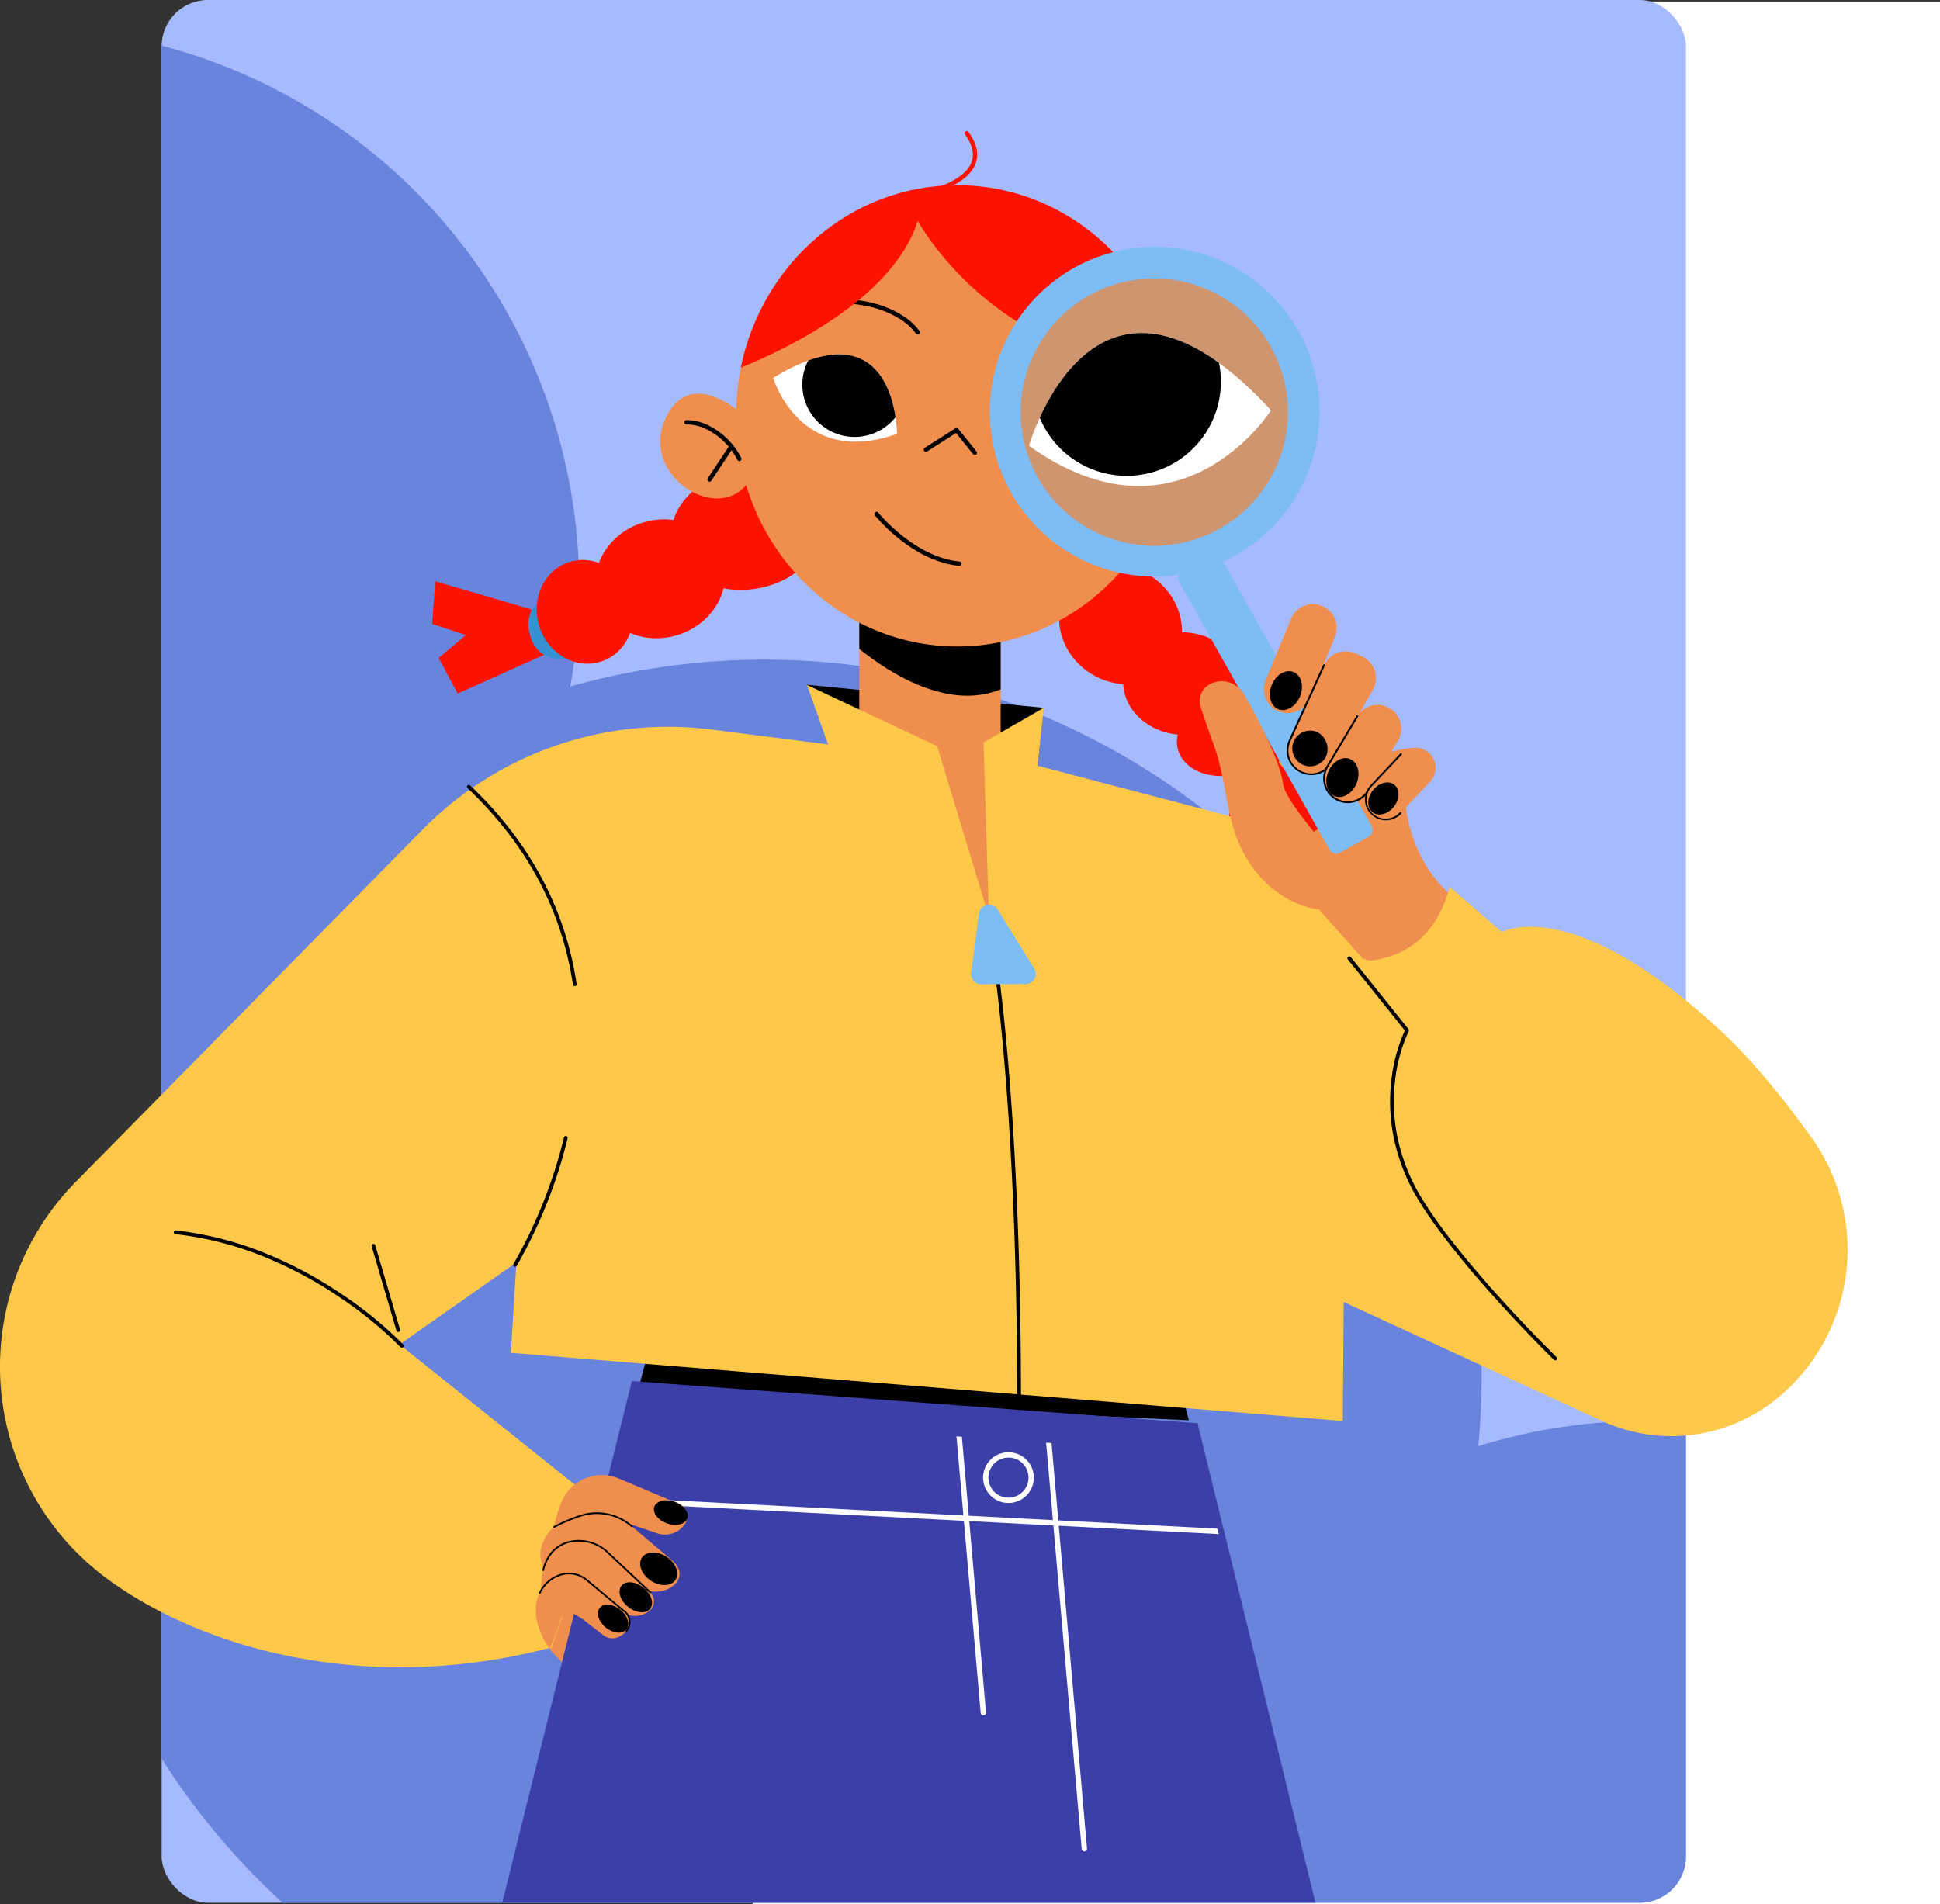 <svg xmlns="http://www.w3.org/2000/svg" xmlns:xlink="http://www.w3.org/1999/xlink" width="420" height="412.319" viewBox="0 0 420 412.319">
  <rect x="0" y="0" width="420" height="412.319" fill="#333333" stroke="none"/>
  <defs>
    <clipPath id="clip-path">
      <rect id="Rectangle_47377" data-name="Rectangle 47377" width="330" height="412" rx="10" transform="translate(0)" fill="#a6bbff"/>
    </clipPath>
    <clipPath id="clip-path-2">
      <rect id="Rectangle_47376" data-name="Rectangle 47376" width="400" height="383.638" fill="none"/>
    </clipPath>
  </defs>
  <g id="Group_983804" data-name="Group 983804" transform="translate(-285 -5732.681)">
    <rect id="Rectangle_338809" data-name="Rectangle 338809" width="257" height="412" transform="translate(448 5733)" fill="#fff"/>
    <g id="Group_176394" data-name="Group 176394" transform="translate(285 5732.681)">
      <rect id="Rectangle_46161" data-name="Rectangle 46161" width="330" height="412" rx="10" transform="translate(35)" fill="#a6bbff"/>
      <g id="Mask_Group_334" data-name="Mask Group 334" transform="translate(35 0.001)" clip-path="url(#clip-path)">
        <path id="Union_18" data-name="Union 18" d="M214.9,83.4a121.215,121.215,0,1,0,3.774,149.726,155.2,155.2,0,0,0,255.687,17.49,121.273,121.273,0,1,0,26.355-141.367A155.184,155.184,0,0,0,214.9,83.4Z" transform="matrix(-0.809, -0.588, 0.588, -0.809, 324.864, 630.318)" fill="#6984dd"/>
      </g>
      <g id="Group_176392" data-name="Group 176392" transform="translate(0 28.362)">
        <g id="Group_176393" data-name="Group 176393" transform="translate(0 0)">
          <g id="Group_176392-2" data-name="Group 176392" clip-path="url(#clip-path-2)">
            <path id="Path_189326" data-name="Path 189326" d="M372.714,520.234s-4.773.155-7.171,2.02,7.2,5.716,7.2,5.716Z" transform="translate(-66.498 -386.663)" fill="#ef8e4d"/>
            <path id="Path_189327" data-name="Path 189327" d="M1055.213,1227.256l8.194,9.13-1.792,6.215-6.711,1.208s-4.477-3.755-4.552-6.918,4.861-9.635,4.861-9.635" transform="translate(-933.089 -912.155)" fill="#ef8e4d"/>
            <path id="Path_189328" data-name="Path 189328" d="M375.688,513.594s-10.771-7.742-10.543-24.587c.111-8.175-15.112-17.995-15.112-17.995l-15.91-3.2-1.646,19.11,15.636,33.1,5.725,9.156,17.5,8.035Z" transform="translate(-61.053 -347.702)" fill="#ef8e4d"/>
            <path id="Path_189329" data-name="Path 189329" d="M439.581,533.221l-2.49,17.359,9.161-1.174,1.138-6.171,5.836,3.707,6.882-4.658-11.9-13.753Z" transform="translate(-172.333 -392.829)" fill="#ff1300"/>
            <path id="Path_189330" data-name="Path 189330" d="M569.139,366.755c-6.7,2.254-9.683,9.558-6.671,16.313s10.882,10.4,17.578,8.149,9.683-9.558,6.672-16.313-10.882-10.4-17.578-8.15" transform="translate(-332.005 -272.095)" fill="#ff1300"/>
            <path id="Path_189331" data-name="Path 189331" d="M529.167,443.688c-6.229,2.9-14.146.856-17.682-4.558s-1.352-12.15,4.877-15.047,14.146-.856,17.682,4.557,1.353,12.15-4.877,15.047" transform="translate(-266.628 -314.221)" fill="#ff1300"/>
            <path id="Path_189332" data-name="Path 189332" d="M490.735,515.205l-12.789,5.3.479.838c1.2,2.1,4.345,2.908,7.02,1.8l3.1-1.285c2.676-1.11,3.871-3.714,2.67-5.817Z" transform="translate(-214.396 -382.926)" fill="#ff1300"/>
            <path id="Path_189333" data-name="Path 189333" d="M495.161,493.031c-5.528,2.57-12.113,1.433-14.708-2.54s-.217-9.278,5.311-11.848,12.113-1.433,14.708,2.54.218,9.278-5.311,11.848" transform="translate(-224.611 -354.729)" fill="#ff1300"/>
            <path id="Path_189334" data-name="Path 189334" d="M1116.947,385.835l-20.712-6.052-.679,9.234,7.3,2.4-5.9,4.956,4.121,7.721,19.617-8.817Z" transform="translate(-1001.992 -282.273)" fill="#ff1300"/>
            <path id="Path_189335" data-name="Path 189335" d="M896.732,295.618c-1.216-7.04-9.482-11.489-18.462-9.938S863,294.2,864.211,301.236s9.482,11.489,18.463,9.938,15.274-8.516,14.058-15.556" transform="translate(-718.734 -212.103)" fill="#ff1300"/>
            <path id="Path_189336" data-name="Path 189336" d="M947.058,344.62c-2.112-6.715,2.221-14.06,9.677-16.4s15.212,1.2,17.325,7.913-2.221,14.06-9.677,16.4-15.212-1.2-17.324-7.913" transform="translate(-817.618 -243.409)" fill="#ff1300"/>
            <path id="Path_189337" data-name="Path 189337" d="M1088.061,405.146l-3.546-13.653a6.52,6.52,0,0,0-4.672,7.95l.268,1.031a6.52,6.52,0,0,0,7.95,4.672Z" transform="translate(-965.261 -290.977)" fill="#3690d1"/>
            <path id="Path_189338" data-name="Path 189338" d="M1024.358,376.127c-1.874-5.959,1.043-12.185,6.515-13.906s11.428,1.715,13.3,7.674-1.043,12.185-6.516,13.906-11.427-1.715-13.3-7.674" transform="translate(-907.605 -268.89)" fill="#ff1300"/>
            <path id="Path_189339" data-name="Path 189339" d="M555.458,1003.041l5.738-21.664,25.548,1.917,83.679,7.985,4.54,17.3Z" transform="translate(-417.579 -729.406)"/>
            <path id="Path_189340" data-name="Path 189340" d="M678.019,467.008,729.278,472l-1.262,12.557-31.994-2.121-10.55-4.415Z" transform="translate(-503.363 -347.103)"/>
            <rect id="Rectangle_47375" data-name="Rectangle 47375" width="30.607" height="91.82" transform="translate(186.034 99.26)" fill="#ef8e4d"/>
            <path id="Path_189341" data-name="Path 189341" d="M563.779,480.089l-25.219-3.217A74.551,74.551,0,0,0,476,498.521l-75.085,76.266a57.04,57.04,0,0,0,6.834,86c21.329,15.639,57.217,25.112,96.158,14.828l10.768-30.656L471,610.02l25.3-17.77L495.1,611.827l180.114,14.758.3-42.746,10.265-52.551-17.584-31.072-59.04-15.506,1.332-12.552-13.057,7.5,1.155,37.684-11.2-36.884-28.174-13.243Z" transform="translate(-384.498 -347.262)" fill="#ffc849"/>
            <path id="Path_189342" data-name="Path 189342" d="M744.75,392.828v17.286c-11.358,4.587-23.928-3.4-30.607-8.763v-12.24l18.276,1.332Z" transform="translate(-528.109 -289.206)"/>
            <path id="Path_189343" data-name="Path 189343" d="M659.932,95.943c0-27.56-21.448-49.9-47.906-49.9s-47.906,22.342-47.906,49.9,21.448,49.9,47.906,49.9,47.906-22.342,47.906-49.9" transform="translate(-404.773 -34.221)" fill="#ef8e4d"/>
            <path id="Path_189344" data-name="Path 189344" d="M933.485,226.749s-11.634-11.438-17.275-.352c-6.659,13.087,12.52,24.689,18.431,13.073s-1.155-12.721-1.155-12.721" transform="translate(-771.882 -164.674)" fill="#ef8e4d"/>
            <path id="Path_189345" data-name="Path 189345" d="M745.19,256.29a.466.466,0,0,0,.363-.758l-3.956-4.91a.466.466,0,0,0-.614-.1l-6.615,4.229a.466.466,0,1,0,.5.785l6.263-4,3.694,4.585a.465.465,0,0,0,.363.173" transform="translate(-534.152 -186.146)"/>
            <path id="Path_189346" data-name="Path 189346" d="M765.571,332.81a.466.466,0,0,0,.044-.93c-9.819-.943-17.539-10.505-17.617-10.6a.466.466,0,0,0-.729.58,35.8,35.8,0,0,0,5.24,5.1c2.984,2.386,7.665,5.339,13.016,5.853l.045,0" transform="translate(-557.875 -238.66)"/>
            <path id="Path_189347" data-name="Path 189347" d="M799.918,149.349a.466.466,0,0,0,.391-.718,13.2,13.2,0,0,0-3.94-3.527c-2.517-1.577-6.934-3.456-13.686-3.456a.466.466,0,1,0,0,.931c6.5,0,10.732,1.785,13.14,3.282a12.628,12.628,0,0,1,3.7,3.277.466.466,0,0,0,.391.212" transform="translate(-601.221 -105.28)"/>
            <path id="Path_189348" data-name="Path 189348" d="M944.628,252.719a.466.466,0,0,0,.407-.691,15.69,15.69,0,0,0-7.687-7.308,10.357,10.357,0,0,0-4.206-.863.466.466,0,0,0,.058.93,9.674,9.674,0,0,1,3.842.815,14.8,14.8,0,0,1,7.177,6.876.465.465,0,0,0,.408.241" transform="translate(-784.569 -181.244)"/>
            <path id="Path_189349" data-name="Path 189349" d="M940.249,272.817a.464.464,0,0,0,.388-.209l4.626-6.995a.466.466,0,1,0-.777-.514l-4.626,6.995a.466.466,0,0,0,.388.723" transform="translate(-786.635 -196.88)"/>
            <path id="Path_189350" data-name="Path 189350" d="M828.377,205.613s.075-28.527-26.8-12.139c0,0,5.715,19.6,26.8,12.139" transform="translate(-634.184 -140.026)" fill="#fff"/>
            <path id="Path_189351" data-name="Path 189351" d="M822.978,202.011a11.324,11.324,0,0,1-18.9-12.287c14.344-5.188,17.98,6.148,18.9,12.287" transform="translate(-629.099 -140.03)"/>
            <path id="Path_189352" data-name="Path 189352" d="M615.161,45.706c22.992,0,42.2,16.872,46.838,39.378C623.2,84.52,606.6,53.4,606.6,53.4c-5.383,17.29-30.011,28.48-38.308,31.813,4.59-22.573,23.828-39.511,46.865-39.511" transform="translate(-407.912 -33.972)" fill="#ff1300"/>
            <path id="Path_189353" data-name="Path 189353" d="M519.352,127.959a32.259,32.259,0,1,0-12.424,43.9,32.259,32.259,0,0,0,12.424-43.9" transform="translate(-241.288 -82.821)" fill="#ce956e"/>
            <path id="Path_189354" data-name="Path 189354" d="M442.415,415.761l-32.569-58.045a1.671,1.671,0,0,0-2.274-.643l-6.213,3.472a1.67,1.67,0,0,0-.643,2.274l32.569,58.045a1.671,1.671,0,0,0,2.274.643l6.213-3.472a1.671,1.671,0,0,0,.643-2.274" transform="translate(-145.458 -265.236)" fill="#7dbcf5"/>
            <path id="Path_189355" data-name="Path 189355" d="M486.208,194.807s14.045-49.386,52.4-7.682c0,0-19.623,31.059-52.4,7.682" transform="translate(-263.44 -126.644)" fill="#fff"/>
            <path id="Path_189356" data-name="Path 189356" d="M541.65,200.521a20.347,20.347,0,0,1-13.205-11.791c4.643-10.162,16.567-27.977,38.81-11.867a20.39,20.39,0,0,1-25.605,23.658" transform="translate(-303.346 -126.644)"/>
            <path id="Path_189357" data-name="Path 189357" d="M481.584,169.636a35.692,35.692,0,1,0-9.744-1.361,35.751,35.751,0,0,0,9.744,1.361m25.2-49.715h0a28.954,28.954,0,0,1-25.213,43.058,29.065,29.065,0,0,1-7.922-1.107,28.932,28.932,0,1,1,33.135-41.952" transform="translate(-231.628 -73.161)" fill="#7dbcf5"/>
            <path id="Path_189358" data-name="Path 189358" d="M448.692,1194.753l28.049-112.958,122.467,9.12,25.542,103.838Z" transform="translate(-339.953 -811.115)" fill="#3c3fa7"/>
            <path id="Path_189359" data-name="Path 189359" d="M371.2,524.1l-9.51-10.656s-10.443-.646-16.7-13.022c-3.529-6.981-3.069-14.477-6.128-22.827-.989-2.7-2.005-5.717-2.757-7.94a4.118,4.118,0,0,1,1.918-4.929,5.5,5.5,0,0,1,7.376,2.014c2.924,4.924,7.918,14.731,8.538,19.466.348,2.661,4.157,7.355,8.532,12.787,10.611,13.176,27.462,30.286,27.462,30.286Z" transform="translate(-76.172 -344.905)" fill="#ef8e4d"/>
            <path id="Path_189360" data-name="Path 189360" d="M691.669,1125.267a5.494,5.494,0,1,0-5.494-5.494,5.5,5.5,0,0,0,5.494,5.494m0-9.832a4.338,4.338,0,1,1-4.337,4.338,4.343,4.343,0,0,1,4.337-4.338" transform="translate(-473.342 -828.185)" fill="#fff"/>
            <path id="Path_189361" data-name="Path 189361" d="M1095.022,595.067a.372.372,0,0,0,.06,0,.405.405,0,0,0,.342-.46c-2.43-16.333-10.183-30.8-23.046-42.993a.4.4,0,1,0-.557.588c12.729,12.068,20.4,26.375,22.8,42.524a.4.4,0,0,0,.4.345" transform="translate(-970.589 -409.901)"/>
            <path id="Path_189362" data-name="Path 189362" d="M1079.652,875.849a.4.4,0,0,0,.344-.191,105.889,105.889,0,0,0,11.019-27.617.4.4,0,0,0-.786-.194,105.023,105.023,0,0,1-10.92,27.383.4.4,0,0,0,.344.619" transform="translate(-968.127 -629.931)"/>
            <path id="Path_189363" data-name="Path 189363" d="M704.228,764.138a.4.4,0,0,0,.4-.4c0-20.768-.591-51.531-3.409-80.146-1.686-17.125-3.4-25.462-3.414-25.544a.4.4,0,0,0-.793.164c.017.082,1.721,8.392,3.4,25.481,1.553,15.773,3.4,42.464,3.4,80.044a.4.4,0,0,0,.405.4" transform="translate(-483.593 -488.849)"/>
            <path id="Path_189364" data-name="Path 189364" d="M440.743,419.6l5.51-13.33a5.135,5.135,0,1,0-9.491-3.923l-5.51,13.33a5.135,5.135,0,0,0,9.491,3.923" transform="translate(-157.269 -296.684)" fill="#ef8e4d"/>
            <path id="Path_189365" data-name="Path 189365" d="M530.277,1153.12a.575.575,0,0,1,.608-.547l129.132,6.712.308,1.174-129.5-6.731a.578.578,0,0,1-.548-.608" transform="translate(-396.475 -856.646)" fill="#fff"/>
            <path id="Path_189366" data-name="Path 189366" d="M407.366,462.819l8.843-15.674a5.141,5.141,0,0,0-2.346-7.2l-1.408-.641a5.141,5.141,0,0,0-6.81,2.546l-7.435,16.316a5.141,5.141,0,0,0,9.155,4.657" transform="translate(-118.997 -326.164)" fill="#ef8e4d"/>
            <path id="Path_189367" data-name="Path 189367" d="M439.333,473.767a5.346,5.346,0,0,0,4.654-2.718.2.2,0,1,0-.351-.2,4.939,4.939,0,0,1-8.8-4.475l7.435-16.316a.2.2,0,0,0-.367-.167l-7.435,16.316a5.344,5.344,0,0,0,4.86,7.558" transform="translate(-155.443 -334.295)"/>
            <path id="Path_189368" data-name="Path 189368" d="M978.307,1144.762a29.919,29.919,0,0,1,1.555-5.257,9.47,9.47,0,0,1,12.5-5.229l13.067,5.524a2.866,2.866,0,0,1,1.315,4.157,5.184,5.184,0,0,1-6.14,2.16l-9.042-3.07Z" transform="translate(-858.364 -842.488)" fill="#ef8e4d"/>
            <path id="Path_189369" data-name="Path 189369" d="M385.814,502.435l6.457-10.841a5.135,5.135,0,0,0-8.823-5.255l-6.457,10.841a5.135,5.135,0,1,0,8.823,5.255" transform="translate(-89.603 -359.607)" fill="#ef8e4d"/>
            <path id="Path_189370" data-name="Path 189370" d="M408.777,511.819a5.337,5.337,0,0,0,4.593-2.6.2.2,0,1,0-.346-.206,4.933,4.933,0,0,1-8.477-5.049l6.457-10.841a.2.2,0,1,0-.346-.206L404.2,503.754a5.334,5.334,0,0,0,4.576,8.066" transform="translate(-116.987 -366.284)"/>
            <path id="Path_189371" data-name="Path 189371" d="M986.181,1181.228l-1.137-5.518a5.429,5.429,0,0,1,.029-2.383,9.044,9.044,0,0,1,6.709-6.656l2.568-.606a11.829,11.829,0,0,1,10.368,2.494l8.629,7.314c4.165,3.535-.063,7.422-4.561,6.784a9.441,9.441,0,0,1-1.34-.287c-3.9-1.147-10.787-6.964-10.787-6.964Z" transform="translate(-867.936 -866.44)" fill="#ef8e4d"/>
            <path id="Path_189372" data-name="Path 189372" d="M1006.489,1201.912s-.018-7.763,1.91-9.973a8.627,8.627,0,0,1,12.421-.752l9.438,8.865a2.7,2.7,0,0,1-.211,4.054,4.875,4.875,0,0,1-2.75,1.067,4.682,4.682,0,0,1-3.219-1.056l-6.774-5.474Z" transform="translate(-889.498 -883.645)" fill="#ef8e4d"/>
            <path id="Path_189373" data-name="Path 189373" d="M1027.842,1220.745c2.168-4.3,7.008-5.426,10.174-2.788l8.451,7.042a2.958,2.958,0,0,1,.135,3.971,4.317,4.317,0,0,1-2.183,1.491,3.222,3.222,0,0,1-2.733-.491l-4.163-3.248c-5.848-4.088-4.119-.995-7.58,6.1,0,0-4.886-6.548-2.1-12.073" transform="translate(-910.98 -904.193)" fill="#ef8e4d"/>
            <path id="Path_189374" data-name="Path 189374" d="M1266.891,952.589a.405.405,0,0,0,.3-.682,85.97,85.97,0,0,0-13.731-11.183,89.95,89.95,0,0,0-15.551-8.34,72.887,72.887,0,0,0-19.941-5.177.4.4,0,0,0-.087.8,72.1,72.1,0,0,1,19.706,5.116,89.077,89.077,0,0,1,15.4,8.257,86.626,86.626,0,0,1,13.608,11.075.4.4,0,0,0,.3.128" transform="translate(-1179.898 -689.143)"/>
            <path id="Path_189375" data-name="Path 189375" d="M1226.312,957.609a.415.415,0,0,0,.114-.016.4.4,0,0,0,.274-.5l-5.362-18.265a.4.4,0,1,0-.777.228l5.362,18.265a.405.405,0,0,0,.388.291" transform="translate(-1140.097 -697.563)"/>
            <path id="Path_189376" data-name="Path 189376" d="M32.381,637.371,43.706,647.2s15.055-8.678,47.45,21.432c6.878,6.393,13.644,14.772,19.615,23.114a41.6,41.6,0,0,1-7.6,56.511,36.094,36.094,0,0,1-37.853,4.759L0,722.927l3.458-70.618s23.049,7.611,28.924-14.937" transform="translate(281.451 -473.725)" fill="#ffc849"/>
            <path id="Path_189377" data-name="Path 189377" d="M289.939,783.518a.4.4,0,0,0,.283-.694c-.051-.049-5.14-5.031-11.247-11.724-5.631-6.17-13.3-15.1-17.877-22.589a41.351,41.351,0,0,1-5.415-13.792,38.554,38.554,0,0,1-.441-11.558,34.156,34.156,0,0,1,2.974-10.921.406.406,0,0,0-.043-.441l-12.513-15.624a.4.4,0,1,0-.632.506L257.38,712.1a35.3,35.3,0,0,0-2.939,10.931,39.349,39.349,0,0,0,.442,11.813,42.144,42.144,0,0,0,5.523,14.085c4.608,7.548,12.317,16.519,17.973,22.717,6.123,6.709,11.225,11.7,11.276,11.753a.4.4,0,0,0,.283.115" transform="translate(46.767 -517.318)"/>
            <path id="Path_189378" data-name="Path 189378" d="M690.38,653.574l7.889,12.764a2.207,2.207,0,0,1-1.867,3.368l-9.573.045a2.208,2.208,0,0,1-2.2-2.495l1.684-12.808a2.207,2.207,0,0,1,4.066-.872" transform="translate(-474.379 -484.988)" fill="#7dbcf5"/>
            <path id="Path_189379" data-name="Path 189379" d="M734.415,14.236a.459.459,0,0,0,.083-.007,29.534,29.534,0,0,0,5.149-1.516c3.647-1.453,5.945-3.306,6.832-5.507.852-2.115.353-4.473-1.485-7.009a.466.466,0,0,0-.754.546c1.636,2.259,2.1,4.316,1.375,6.114-1.9,4.713-11.188,6.439-11.282,6.456a.466.466,0,0,0,.082.924" transform="translate(-535.326 -0.003)" fill="#ff1300"/>
            <path id="Path_189380" data-name="Path 189380" d="M649.666,1194.675l-.051,0a.578.578,0,0,1-.575-.528l-7.7-87.969,1.168.081,7.682,87.788a.579.579,0,0,1-.526.627" transform="translate(-414.861 -822.165)" fill="#fff"/>
            <path id="Path_189381" data-name="Path 189381" d="M732.375,1161.3a.579.579,0,0,1-.626-.526L726.51,1100.9l1.168.082,5.223,59.691a.579.579,0,0,1-.526.627" transform="translate(-519.437 -818.242)" fill="#fff"/>
            <path id="Path_189382" data-name="Path 189382" d="M466.62,461.023c-.918,2.222-3.029,3.457-4.715,2.761s-2.308-3.063-1.39-5.284,3.029-3.457,4.715-2.761,2.308,3.063,1.39,5.284" transform="translate(-185.174 -338.583)"/>
            <path id="Path_189383" data-name="Path 189383" d="M446.136,511.562a3.866,3.866,0,1,1-1.882-5.487,4.118,4.118,0,0,1,1.882,5.487" transform="translate(-159.139 -375.946)"/>
            <path id="Path_189384" data-name="Path 189384" d="M418.959,534.367c-.918,2.221-3.032,3.456-4.722,2.758s-2.315-3.065-1.4-5.287,3.032-3.456,4.722-2.758,2.315,3.065,1.4,5.287" transform="translate(-125.272 -393.093)"/>
            <path id="Path_189385" data-name="Path 189385" d="M354.929,534.326l6.422-6.823a4.332,4.332,0,1,0-6.309-5.939l-6.422,6.823a4.332,4.332,0,0,0,6.309,5.939" transform="translate(-51.736 -386.639)" fill="#ef8e4d"/>
            <path id="Path_189386" data-name="Path 189386" d="M384.239,554.663c-1.3,1.643-3.372,2.172-4.623,1.181s-1.207-3.127.1-4.77,3.372-2.172,4.622-1.181,1.207,3.127-.1,4.77" transform="translate(-82.479 -408.336)"/>
            <path id="Path_189387" data-name="Path 189387" d="M380.347,539.252l.141,0a4.5,4.5,0,0,0,3.164-1.424.2.2,0,1,0-.293-.276,4.131,4.131,0,1,1-6.015-5.662l6.422-6.823a.2.2,0,1,0-.293-.276l-6.422,6.823a4.534,4.534,0,0,0,3.3,7.641" transform="translate(-80.312 -390.001)"/>
            <path id="Path_189388" data-name="Path 189388" d="M985.211,1158.7c-.459,1.294-2.43,1.775-4.4,1.075s-3.2-2.316-2.737-3.609,2.43-1.775,4.4-1.075,3.2,2.316,2.738,3.609" transform="translate(-836.407 -858.278)"/>
            <path id="Path_189389" data-name="Path 189389" d="M994.475,1204.734c-.941,1.428-3.333,1.511-5.343.188s-2.879-3.556-1.938-4.984,3.333-1.512,5.344-.187,2.878,3.556,1.938,4.984" transform="translate(-848.223 -891.012)"/>
            <path id="Path_189390" data-name="Path 189390" d="M1014.705,1229.682c-.923,1.144-3.059.952-4.77-.429s-2.351-3.428-1.427-4.572,3.058-.952,4.77.429,2.35,3.428,1.427,4.572" transform="translate(-873.958 -909.686)"/>
            <path id="Path_189391" data-name="Path 189391" d="M1034.322,1248.18c-.862,1.069-2.858.89-4.457-.4s-2.2-3.2-1.333-4.271,2.857-.889,4.456.4,2.2,3.2,1.333,4.271" transform="translate(-898.695 -923.716)"/>
            <path id="Path_189392" data-name="Path 189392" d="M1045.239,1228.632a.181.181,0,0,0,.141-.068,3.154,3.154,0,0,0-.16-4.226l-8.451-7.042a6.25,6.25,0,0,0-5.3-1.321,7.6,7.6,0,0,0-5.154,4.167.182.182,0,1,0,.326.164,7.238,7.238,0,0,1,4.9-3.973,5.812,5.812,0,0,1,4.993,1.244l8.45,7.042a2.776,2.776,0,0,1,.11,3.717.182.182,0,0,0,.141.3" transform="translate(-909.616 -903.671)"/>
            <path id="Path_189393" data-name="Path 189393" d="M1032.319,1199.729a.182.182,0,0,0,.125-.315l-9.438-8.864a9.27,9.27,0,0,0-8.578-2c-1.923.565-4.429,2.095-5.45,6.175a.182.182,0,1,0,.353.088c.979-3.913,3.368-5.376,5.2-5.914a8.888,8.888,0,0,1,8.226,1.915l9.438,8.864a.181.181,0,0,0,.125.05" transform="translate(-891.558 -883.14)"/>
            <path id="Path_189394" data-name="Path 189394" d="M1024.645,1168.315a.179.179,0,0,0,.084-.021,36.643,36.643,0,0,1,6.429-2.632,11.39,11.39,0,0,1,10.209,2.455.182.182,0,1,0,.235-.277,11.742,11.742,0,0,0-10.527-2.532,36.254,36.254,0,0,0-6.515,2.664.182.182,0,0,0,.085.344" transform="translate(-904.701 -865.859)"/>
          </g>
        </g>
      </g>
    </g>
  </g>
</svg>
